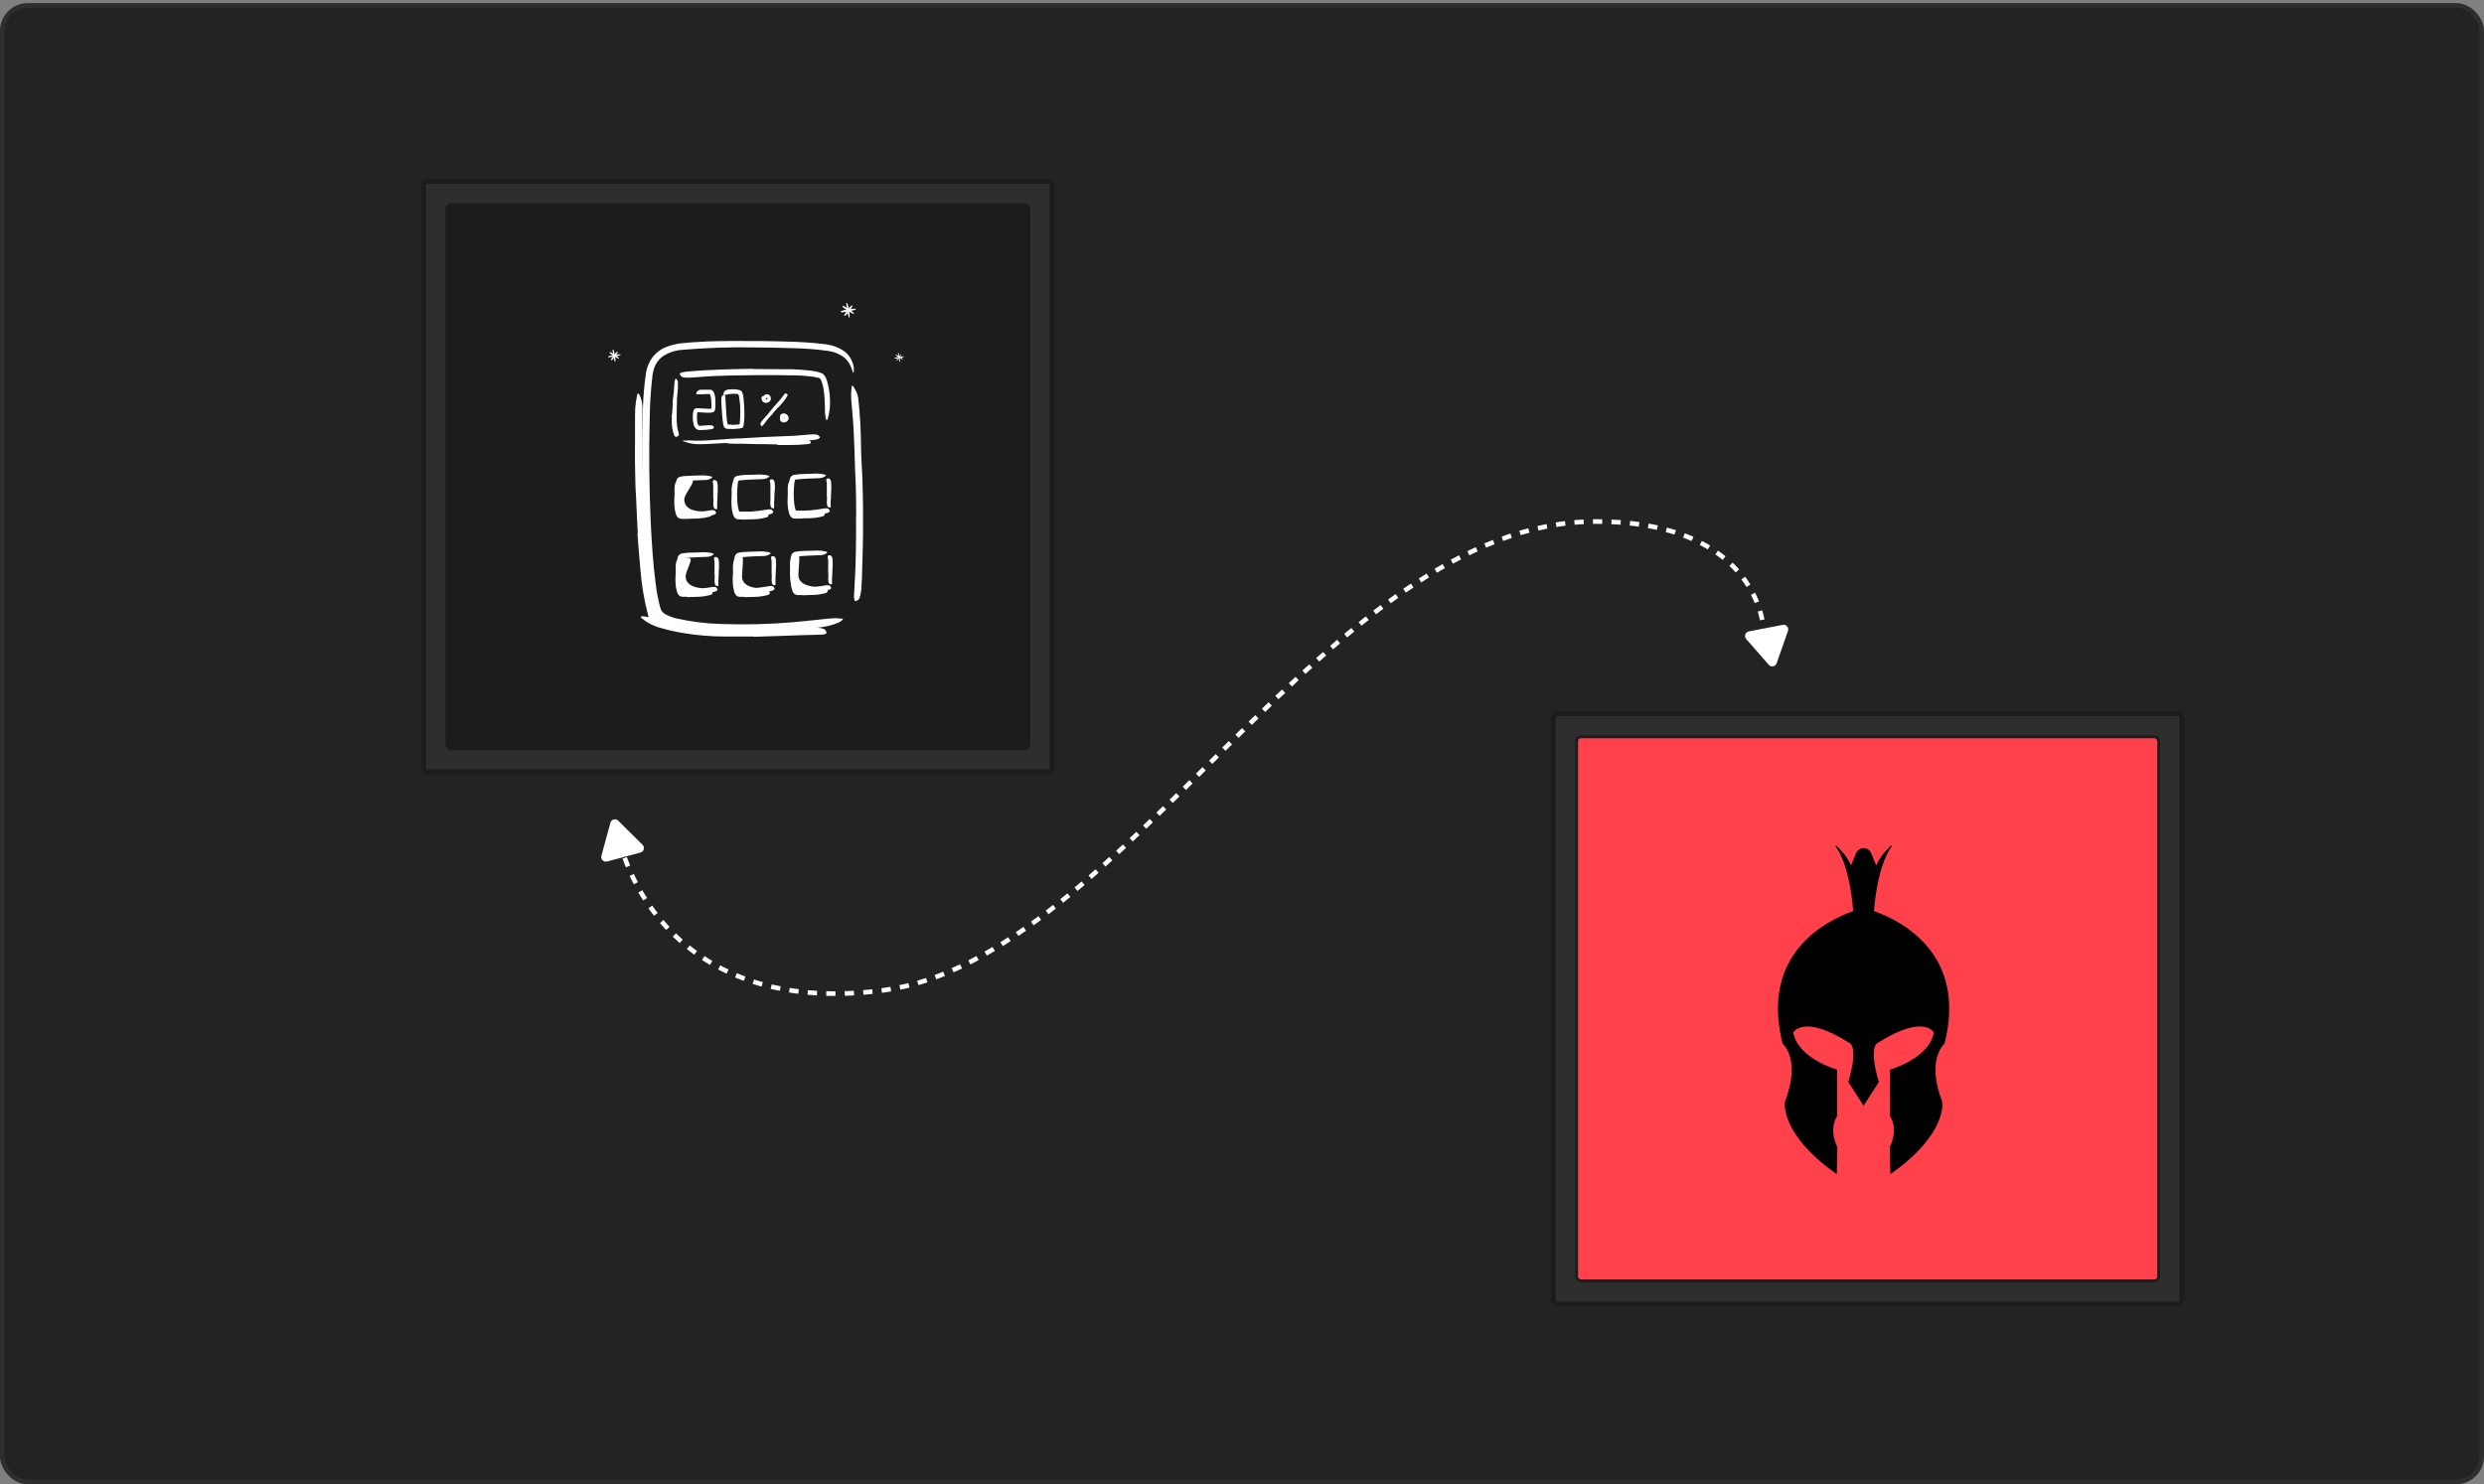 <svg width="440" height="263" viewBox="0 0 440 263" fill="none" xmlns="http://www.w3.org/2000/svg">
<rect x="0" y="0" width="440" height="263" fill="#808080" stroke="none"/>
<rect x="0.41" y="0.959" width="439.18" height="261.622" rx="4.511" fill="#232323"/>
<rect x="0.41" y="0.959" width="439.18" height="261.622" rx="4.511" stroke="#2E2E2E" stroke-width="0.82"/>
<rect x="75.062" y="32.145" width="111.299" height="104.594" rx="0.597" fill="#2E2E2E" stroke="#1C1C1C" stroke-width="0.859"/>
<rect x="79.155" y="36.237" width="103.111" height="96.406" rx="0.77" fill="#1C1C1C" stroke="#1C1C1C" stroke-width="0.514"/>
<path d="M137.735 78.742L135.395 78.701H134.541L131.51 78.621C131.065 78.621 130.615 78.621 130.176 78.621C129.598 78.638 129.02 78.591 128.453 78.479C128.276 78.439 128.332 78.338 128.493 78.252C128.593 78.204 128.698 78.169 128.807 78.146C128.95 78.108 129.098 78.09 129.246 78.095C130.383 78.095 131.535 78.095 132.697 78.141C133.394 78.176 134.122 78.141 134.829 78.141H137.184H138.629C139.361 78.141 140.094 78.141 140.822 78.105C141.387 78.105 141.938 78.029 142.499 77.994C142.62 77.994 142.747 77.994 142.873 77.994C143.333 77.994 143.504 78.055 143.58 78.257C143.58 78.302 143.621 78.348 143.631 78.393C143.631 78.55 143.464 78.656 143.126 78.686C142.102 78.795 141.073 78.849 140.044 78.848H137.735V78.742Z" fill="white"/>
<path d="M125.327 104.271C125.761 104.271 121.84 105.448 121.123 104.503C120.406 103.558 120.729 98.945 120.729 98.945C120.729 98.945 122.144 98.622 122.326 99.087C122.507 99.552 121.451 101.28 121.451 102.118C121.431 104.412 125.084 104.271 125.327 104.271Z" fill="white"/>
<path d="M135.305 104.272C135.745 104.272 131.824 105.449 131.101 104.504C130.379 103.559 130.707 98.946 130.707 98.946C130.707 98.946 131.359 98.229 131.541 98.699C131.723 99.168 131.435 101.28 131.435 102.139C131.435 104.413 135.083 104.272 135.305 104.272Z" fill="white"/>
<path d="M145.289 104.008C145.729 104.008 141.808 105.185 141.086 104.241C140.363 103.296 140.692 98.683 140.692 98.683C140.692 98.683 141.343 97.965 141.525 98.43C141.707 98.895 141.419 101.017 141.419 101.876C141.419 104.134 145.067 104.008 145.289 104.008Z" fill="white"/>
<path d="M124.56 90.61C124.994 90.61 121.073 91.787 120.356 90.842C119.638 89.897 120.305 85.067 120.305 85.067C120.305 85.067 122.534 84.729 122.721 85.198C122.907 85.668 121.205 87.634 121.205 88.488C121.215 90.746 124.317 90.61 124.56 90.61Z" fill="white"/>
<path d="M149.906 53.802C149.906 53.766 149.906 53.726 149.952 53.68C149.997 53.635 150.022 53.68 150.033 53.68L150.088 53.741C150.088 53.741 150.169 53.978 150.194 54.054C150.22 54.127 150.24 54.201 150.255 54.277C150.285 54.428 150.321 54.58 150.351 54.731C150.353 54.767 150.353 54.802 150.351 54.837C150.361 54.955 150.382 55.072 150.412 55.186C150.406 55.204 150.406 55.223 150.412 55.242C150.451 55.369 150.48 55.499 150.497 55.631C150.497 55.732 150.497 55.838 150.497 55.944C150.502 55.957 150.502 55.971 150.497 55.984C150.485 56.017 150.485 56.053 150.497 56.085V56.217C150.5 56.24 150.5 56.264 150.497 56.288C150.497 56.288 150.452 56.288 150.447 56.288C150.442 56.288 150.422 56.288 150.406 56.288C150.359 56.202 150.317 56.115 150.28 56.025C150.28 56.025 150.189 55.656 150.174 55.615C150.172 55.594 150.172 55.572 150.174 55.55C150.174 55.55 150.093 55.247 150.088 55.236C150.078 55.176 150.078 55.115 150.088 55.055C150.088 55.055 150.088 55.029 150.088 55.014C150.064 54.911 150.046 54.806 150.033 54.701L150.002 54.544C150 54.534 150 54.524 150.002 54.514V54.489C149.972 54.362 149.957 54.231 149.921 54.11C149.921 54.08 149.921 53.938 149.921 53.903C149.921 53.867 149.916 53.817 149.906 53.802Z" fill="white"/>
<path d="M149.045 55.314C149.01 55.339 148.965 55.314 148.924 55.263C148.884 55.213 148.924 55.193 148.924 55.182L148.975 55.127L149.298 55.021C149.374 54.995 149.452 54.975 149.531 54.96L150.005 54.859H150.112C150.234 54.85 150.356 54.829 150.475 54.798H150.536C150.666 54.759 150.8 54.73 150.935 54.712H151.258C151.266 54.709 151.275 54.707 151.284 54.707C151.292 54.707 151.301 54.709 151.309 54.712C151.342 54.723 151.377 54.723 151.41 54.712C151.456 54.71 151.501 54.71 151.546 54.712C151.57 54.71 151.594 54.71 151.617 54.712C151.617 54.712 151.617 54.753 151.617 54.758C151.617 54.763 151.617 54.788 151.617 54.803C151.617 54.803 151.365 54.925 151.339 54.93L150.915 55.041H150.844L150.521 55.127C150.458 55.143 150.394 55.152 150.329 55.152C150.323 55.15 150.317 55.148 150.311 55.148C150.305 55.148 150.299 55.15 150.293 55.152C150.187 55.152 150.076 55.193 149.965 55.208L149.803 55.243H149.733C149.601 55.273 149.47 55.288 149.339 55.324C149.339 55.324 149.162 55.324 149.126 55.349C149.091 55.374 149.076 55.304 149.045 55.314Z" fill="white"/>
<path d="M149.271 54.373C149.23 54.373 149.22 54.323 149.23 54.257C149.237 54.23 149.253 54.207 149.276 54.191C149.302 54.186 149.33 54.186 149.357 54.191L149.629 54.323C149.693 54.352 149.754 54.388 149.811 54.429L150.175 54.666C150.203 54.683 150.228 54.704 150.251 54.727C150.332 54.801 150.422 54.865 150.519 54.919L150.569 54.944C150.677 55.001 150.781 55.067 150.877 55.141L151.095 55.333C151.095 55.333 151.095 55.333 151.095 55.364C151.095 55.394 151.135 55.409 151.155 55.429L151.251 55.51C151.267 55.526 151.279 55.545 151.287 55.566C151.287 55.566 151.287 55.606 151.261 55.606C151.236 55.606 151.261 55.606 151.261 55.641C151.172 55.623 151.086 55.594 151.004 55.556L150.66 55.358C150.66 55.358 150.63 55.333 150.615 55.323C150.599 55.313 150.367 55.182 150.357 55.172C150.305 55.145 150.259 55.109 150.221 55.065C150.212 55.063 150.204 55.063 150.195 55.065C150.109 55.015 150.034 54.954 149.953 54.899L149.826 54.813C149.725 54.752 149.634 54.676 149.528 54.616C149.528 54.616 149.412 54.51 149.382 54.494C149.351 54.479 149.291 54.373 149.271 54.373Z" fill="white"/>
<path d="M149.71 55.929C149.71 55.969 149.66 55.975 149.594 55.959C149.528 55.944 149.528 55.924 149.533 55.909C149.531 55.884 149.531 55.858 149.533 55.833C149.574 55.747 149.62 55.662 149.67 55.581C149.702 55.522 149.739 55.466 149.781 55.414L150.023 55.085C150.041 55.061 150.061 55.039 150.084 55.02C150.159 54.949 150.225 54.869 150.281 54.782C150.281 54.782 150.281 54.752 150.281 54.737C150.339 54.638 150.407 54.545 150.483 54.459L150.68 54.267C150.68 54.267 150.68 54.267 150.71 54.267C150.738 54.257 150.762 54.237 150.776 54.211L150.887 54.115H150.948C150.948 54.115 150.988 54.115 150.983 54.115C150.978 54.115 150.983 54.115 151.019 54.145C150.998 54.23 150.967 54.311 150.928 54.388C150.928 54.388 150.741 54.666 150.726 54.696L150.685 54.737C150.685 54.737 150.539 54.964 150.529 54.974C150.518 54.984 150.473 55.065 150.422 55.095C150.422 55.095 150.306 55.242 150.246 55.313C150.185 55.383 150.19 55.389 150.16 55.429C150.094 55.52 150.018 55.601 149.958 55.697C149.958 55.697 149.852 55.803 149.836 55.828C149.821 55.853 149.715 55.914 149.71 55.929Z" fill="white"/>
<path d="M159.047 62.599C159.047 62.573 159.047 62.548 159.077 62.523C159.095 62.516 159.115 62.516 159.133 62.523L159.168 62.563C159.168 62.563 159.219 62.705 159.239 62.75C159.254 62.797 159.265 62.844 159.274 62.892C159.274 62.983 159.315 63.079 159.33 63.17C159.332 63.191 159.332 63.213 159.33 63.235C159.334 63.309 159.346 63.382 159.365 63.453C159.363 63.464 159.363 63.476 159.365 63.488C159.39 63.565 159.409 63.645 159.421 63.725C159.421 63.786 159.421 63.852 159.421 63.917C159.421 63.983 159.421 63.917 159.421 63.943C159.421 63.968 159.421 63.983 159.421 64.003C159.423 64.03 159.423 64.057 159.421 64.084C159.421 64.084 159.421 64.114 159.421 64.13C159.421 64.145 159.39 64.13 159.385 64.13C159.355 64.077 159.328 64.023 159.305 63.968C159.305 63.968 159.244 63.74 159.239 63.715C159.237 63.702 159.237 63.688 159.239 63.675C159.239 63.675 159.188 63.488 159.188 63.483C159.181 63.444 159.181 63.405 159.188 63.367C159.188 63.301 159.188 63.24 159.158 63.175C159.128 63.109 159.158 63.109 159.158 63.074C159.16 63.065 159.16 63.057 159.158 63.048C159.158 62.972 159.158 62.892 159.113 62.816C159.115 62.774 159.115 62.732 159.113 62.69C159.113 62.69 159.052 62.609 159.047 62.599Z" fill="white"/>
<path d="M158.526 63.528C158.526 63.528 158.476 63.528 158.451 63.498C158.444 63.48 158.444 63.46 158.451 63.442L158.491 63.407L158.688 63.336L158.83 63.301L159.123 63.24H159.188C159.265 63.236 159.341 63.224 159.416 63.205C159.416 63.205 159.416 63.205 159.451 63.205C159.532 63.182 159.615 63.165 159.699 63.154H159.896H159.926C159.946 63.159 159.967 63.159 159.987 63.154H160.072H160.118V63.185C160.118 63.185 160.118 63.185 160.118 63.215L159.946 63.296L159.688 63.367H159.643L159.446 63.417C159.407 63.422 159.368 63.422 159.33 63.417C159.263 63.434 159.196 63.446 159.128 63.452L159.027 63.478H158.986C158.905 63.478 158.824 63.503 158.744 63.528C158.7 63.526 158.656 63.526 158.612 63.528C158.612 63.528 158.536 63.523 158.526 63.528Z" fill="white"/>
<path d="M158.678 62.951C158.678 62.951 158.647 62.916 158.678 62.876C158.708 62.835 158.678 62.83 158.713 62.83H158.758L158.93 62.911C158.971 62.929 159.01 62.951 159.046 62.977L159.269 63.118L159.314 63.158C159.365 63.202 159.419 63.241 159.476 63.275H159.506C159.572 63.312 159.636 63.352 159.698 63.396L159.83 63.517C159.832 63.527 159.836 63.536 159.842 63.544C159.848 63.552 159.856 63.558 159.865 63.563C159.886 63.577 159.904 63.594 159.92 63.613C159.92 63.613 159.92 63.613 159.92 63.649C159.92 63.684 159.92 63.674 159.92 63.674C159.92 63.674 159.92 63.674 159.92 63.699C159.865 63.688 159.811 63.671 159.759 63.649L159.552 63.532C159.552 63.532 159.552 63.532 159.521 63.507L159.36 63.416C159.329 63.399 159.302 63.377 159.279 63.35C159.226 63.32 159.176 63.286 159.127 63.249L159.051 63.199C158.991 63.158 158.935 63.113 158.87 63.078C158.804 63.042 158.799 63.012 158.779 63.002C158.758 62.992 158.678 62.951 158.678 62.951Z" fill="white"/>
<path d="M158.938 63.907C158.938 63.932 158.903 63.932 158.863 63.907C158.846 63.9 158.832 63.887 158.822 63.872C158.82 63.855 158.82 63.838 158.822 63.821C158.822 63.821 158.883 63.705 158.903 63.665C158.924 63.629 158.947 63.595 158.974 63.564L159.12 63.361L159.161 63.321C159.205 63.276 159.246 63.227 159.282 63.175C159.282 63.175 159.282 63.175 159.282 63.144C159.318 63.083 159.36 63.025 159.408 62.972L159.53 62.856C159.546 62.85 159.56 62.84 159.57 62.826L159.621 62.775H159.656C159.643 62.826 159.625 62.875 159.6 62.922C159.6 62.922 159.489 63.094 159.479 63.114C159.481 63.122 159.481 63.131 159.479 63.139L159.383 63.286C159.367 63.314 159.344 63.338 159.317 63.356C159.282 63.407 159.242 63.447 159.206 63.493C159.187 63.514 159.17 63.538 159.156 63.564C159.115 63.624 159.065 63.675 159.029 63.73C158.994 63.786 158.964 63.796 158.954 63.811C158.943 63.826 158.938 63.897 158.938 63.907Z" fill="white"/>
<path d="M108.516 62.072C108.516 62.041 108.516 62.006 108.561 61.971C108.607 61.935 108.627 61.971 108.632 61.971C108.651 61.985 108.668 62.002 108.682 62.021C108.682 62.021 108.748 62.213 108.773 62.274C108.793 62.333 108.808 62.394 108.819 62.456C108.819 62.582 108.874 62.703 108.9 62.83C108.9 62.855 108.9 62.885 108.9 62.911C108.902 63.008 108.917 63.105 108.945 63.199C108.94 63.213 108.94 63.229 108.945 63.244C108.975 63.349 108.998 63.455 109.016 63.562C109.016 63.648 109.016 63.729 109.016 63.815C109.018 63.828 109.018 63.842 109.016 63.855C109.016 63.855 109.016 63.906 109.016 63.931C109.018 63.968 109.018 64.005 109.016 64.042C109.018 64.061 109.018 64.079 109.016 64.098C109.016 64.098 108.98 64.098 108.975 64.098C108.97 64.098 108.975 64.098 108.935 64.098C108.891 64.03 108.855 63.957 108.829 63.881C108.829 63.881 108.748 63.583 108.738 63.547C108.735 63.53 108.735 63.513 108.738 63.497C108.738 63.497 108.667 63.249 108.667 63.244C108.66 63.194 108.66 63.143 108.667 63.093C108.667 63.093 108.667 63.093 108.667 63.062C108.667 62.976 108.637 62.89 108.622 62.804C108.616 62.76 108.607 62.716 108.596 62.673C108.599 62.661 108.599 62.649 108.596 62.638C108.596 62.537 108.561 62.436 108.531 62.335C108.5 62.233 108.531 62.193 108.531 62.163C108.531 62.133 108.526 62.082 108.516 62.072Z" fill="white"/>
<path d="M107.828 63.311C107.797 63.311 107.762 63.311 107.727 63.266C107.691 63.22 107.727 63.2 107.727 63.195C107.741 63.176 107.758 63.159 107.777 63.144L108.04 63.053C108.102 63.031 108.167 63.014 108.232 63.003L108.616 62.922H108.707C108.808 62.915 108.908 62.898 109.005 62.871C109.02 62.876 109.036 62.876 109.05 62.871C109.158 62.84 109.268 62.816 109.379 62.801H109.642C109.642 62.801 109.667 62.801 109.682 62.801C109.708 62.811 109.737 62.811 109.763 62.801H109.879H109.935C109.935 62.801 109.935 62.836 109.935 62.841C109.935 62.846 109.935 62.867 109.935 62.877C109.864 62.92 109.789 62.957 109.712 62.988L109.364 63.079H109.308L109.045 63.149C108.993 63.157 108.941 63.157 108.889 63.149C108.889 63.149 108.889 63.149 108.858 63.149C108.77 63.171 108.681 63.188 108.591 63.2L108.454 63.225H108.399C108.293 63.251 108.186 63.261 108.08 63.291H107.909C107.909 63.291 107.843 63.301 107.828 63.311Z" fill="white"/>
<path d="M108.011 62.538C107.976 62.538 107.971 62.497 107.981 62.441C107.991 62.386 108.011 62.381 108.022 62.381H108.087L108.315 62.487L108.461 62.573L108.759 62.765L108.82 62.815C108.887 62.875 108.96 62.927 109.037 62.972C109.037 62.972 109.062 62.972 109.078 62.972C109.167 63.017 109.252 63.071 109.33 63.134C109.386 63.189 109.446 63.24 109.507 63.29C109.568 63.341 109.507 63.29 109.507 63.316C109.517 63.339 109.535 63.359 109.558 63.371C109.585 63.39 109.61 63.412 109.633 63.437C109.646 63.452 109.657 63.469 109.664 63.487C109.664 63.487 109.664 63.523 109.638 63.523C109.613 63.523 109.638 63.523 109.638 63.553C109.564 63.537 109.492 63.515 109.421 63.487C109.421 63.487 109.163 63.371 109.163 63.361C109.149 63.352 109.137 63.34 109.128 63.326L108.891 63.209C108.849 63.185 108.812 63.154 108.779 63.118C108.711 63.076 108.645 63.029 108.582 62.977L108.481 62.911C108.481 62.911 108.325 62.8 108.239 62.755C108.153 62.709 108.143 62.664 108.118 62.654C108.092 62.644 108.027 62.542 108.011 62.538Z" fill="white"/>
<path d="M108.378 63.811C108.378 63.841 108.338 63.846 108.282 63.811C108.259 63.803 108.239 63.787 108.227 63.765V63.715C108.227 63.715 108.312 63.558 108.338 63.508C108.362 63.459 108.393 63.413 108.429 63.371L108.626 63.103C108.64 63.083 108.657 63.064 108.676 63.048C108.737 62.988 108.791 62.922 108.838 62.851C108.842 62.839 108.842 62.827 108.838 62.816C108.886 62.734 108.941 62.658 109.005 62.588L109.166 62.431C109.175 62.429 109.183 62.429 109.192 62.431C109.222 62.431 109.232 62.406 109.247 62.391L109.313 62.32H109.363C109.363 62.32 109.399 62.32 109.399 62.346C109.399 62.371 109.399 62.346 109.424 62.371C109.404 62.44 109.378 62.508 109.348 62.573C109.348 62.573 109.202 62.795 109.187 62.826L109.151 62.856L109.03 63.053C109.004 63.089 108.973 63.121 108.939 63.149C108.895 63.21 108.848 63.269 108.797 63.326C108.772 63.351 108.752 63.386 108.727 63.417C108.676 63.492 108.611 63.558 108.565 63.639C108.52 63.72 108.474 63.725 108.464 63.745C108.454 63.765 108.383 63.796 108.378 63.811Z" fill="white"/>
<path d="M121.549 91.938H121.09H120.852H120.721C120.654 91.931 120.589 91.919 120.524 91.902C120.394 91.888 120.27 91.841 120.163 91.766C120.056 91.691 119.97 91.59 119.912 91.473C119.84 91.379 119.785 91.273 119.751 91.159C119.72 91.077 119.695 90.993 119.675 90.907C119.609 90.681 119.557 90.452 119.518 90.22C119.472 89.829 119.445 89.436 119.438 89.043C119.438 88.653 119.437 88.264 119.478 87.88C119.518 87.496 119.478 87.193 119.478 86.87C119.459 86.428 119.514 85.986 119.64 85.561C119.69 85.425 119.837 85.47 119.978 85.602C120.153 85.751 120.267 85.96 120.296 86.188C120.337 87.037 120.337 87.891 120.296 88.754C120.284 89.275 120.328 89.795 120.428 90.306C120.428 90.447 120.478 90.578 120.509 90.71C120.522 90.768 120.539 90.825 120.559 90.882C120.567 90.911 120.577 90.94 120.589 90.968C120.613 90.993 120.645 91.01 120.68 91.016C120.715 91.022 120.751 91.015 120.781 90.998C120.909 91.016 121.037 91.026 121.165 91.028C121.524 91.028 121.888 91.058 122.252 91.058C122.802 91.058 123.358 91.028 123.904 90.972C124.328 90.932 124.738 90.831 125.152 90.75L125.425 90.69C125.768 90.634 125.885 90.69 125.981 90.932C126.008 90.984 126.032 91.038 126.051 91.094C126.102 91.271 125.975 91.442 125.728 91.533C124.962 91.748 124.173 91.865 123.378 91.882C122.777 91.912 122.176 91.882 121.565 91.953L121.549 91.938Z" fill="white"/>
<path d="M131.68 92.035C131.498 92.035 131.316 92.035 131.124 92.035H130.81C130.654 92.009 130.5 91.97 130.351 91.918C130.273 91.852 130.199 91.781 130.128 91.706L129.957 91.444C129.917 91.368 129.885 91.288 129.861 91.206C129.836 91.14 129.816 91.072 129.8 91.004C129.736 90.78 129.685 90.552 129.648 90.322C129.6 89.931 129.571 89.538 129.562 89.145C129.562 88.751 129.563 88.367 129.603 87.978C129.643 87.588 129.603 87.295 129.603 86.967C129.581 86.525 129.636 86.082 129.765 85.658C129.81 85.527 129.957 85.567 130.103 85.704C130.276 85.855 130.389 86.063 130.421 86.29C130.462 87.139 130.462 87.988 130.421 88.857C130.408 89.377 130.45 89.897 130.548 90.408C130.572 90.578 130.608 90.747 130.654 90.913C130.684 90.994 130.689 91.039 130.704 91.065C130.717 91.1 130.738 91.131 130.765 91.156C130.815 91.176 130.868 91.187 130.922 91.186C131.023 91.186 131.134 91.186 131.245 91.186C131.599 91.186 131.962 91.216 132.326 91.186C132.877 91.186 133.433 91.186 133.978 91.105C134.403 91.059 134.817 90.963 135.231 90.878C135.322 90.878 135.408 90.832 135.504 90.822C135.843 90.766 135.959 90.822 136.06 91.065C136.085 91.115 136.107 91.168 136.126 91.221C136.181 91.403 136.055 91.575 135.802 91.666C135.037 91.879 134.247 91.994 133.453 92.009C132.852 92.04 132.25 92.009 131.644 92.085L131.68 92.035Z" fill="white"/>
<path d="M141.612 91.889H141.152H140.915H140.778C140.713 91.886 140.649 91.876 140.586 91.859C140.453 91.839 140.327 91.784 140.221 91.701C140.114 91.618 140.032 91.509 139.98 91.384C139.908 91.29 139.853 91.184 139.818 91.071C139.788 90.988 139.763 90.904 139.743 90.818C139.677 90.592 139.625 90.363 139.586 90.131C139.538 89.749 139.51 89.364 139.5 88.979C139.5 88.59 139.5 88.201 139.535 87.817C139.571 87.433 139.535 87.13 139.535 86.806C139.514 86.344 139.575 85.882 139.717 85.442C139.763 85.306 139.909 85.351 140.056 85.483C140.23 85.633 140.343 85.841 140.374 86.069C140.415 86.918 140.415 87.771 140.374 88.635C140.362 89.156 140.406 89.676 140.505 90.186C140.522 90.321 140.547 90.454 140.581 90.586C140.581 90.651 140.622 90.707 140.637 90.762C140.645 90.792 140.655 90.82 140.667 90.848C140.68 90.875 140.7 90.898 140.725 90.914C140.75 90.93 140.779 90.939 140.809 90.939C140.874 90.939 141.066 90.939 141.198 90.97C141.551 90.97 141.92 91 142.284 91C142.835 91 143.39 90.97 143.936 90.914C144.361 90.874 144.77 90.772 145.184 90.692C145.275 90.692 145.366 90.646 145.457 90.631C145.801 90.576 145.912 90.631 146.013 90.874C146.039 90.924 146.061 90.976 146.078 91.03C146.134 91.212 146.008 91.384 145.76 91.475C144.992 91.686 144.202 91.804 143.406 91.823C142.809 91.823 142.208 91.823 141.597 91.894L141.612 91.889Z" fill="white"/>
<path d="M142.151 105.439H141.691H141.459H141.322C141.256 105.436 141.19 105.426 141.125 105.409C140.996 105.392 140.874 105.344 140.767 105.269C140.661 105.194 140.574 105.095 140.514 104.979C140.442 104.884 140.387 104.776 140.352 104.661C140.321 104.579 140.295 104.494 140.277 104.408C140.211 104.184 140.159 103.956 140.12 103.726C140.073 103.335 140.046 102.942 140.039 102.549C140.039 102.155 140.039 101.771 140.079 101.382C140.12 100.993 140.079 100.7 140.079 100.371C140.056 99.929 140.11 99.486 140.241 99.063C140.287 98.931 140.433 98.972 140.58 99.108C140.753 99.258 140.864 99.467 140.893 99.694C140.933 100.543 140.933 101.392 140.893 102.261C140.881 102.781 140.925 103.301 141.024 103.812C141.024 103.954 141.075 104.08 141.105 104.211C141.118 104.27 141.134 104.327 141.156 104.383C141.163 104.414 141.174 104.444 141.186 104.474C141.2 104.501 141.221 104.524 141.247 104.54C141.272 104.556 141.302 104.564 141.333 104.565C141.398 104.565 141.585 104.59 141.717 104.595C142.075 104.595 142.439 104.625 142.803 104.595C143.354 104.595 143.909 104.595 144.455 104.514C144.879 104.469 145.289 104.373 145.703 104.287C145.799 104.287 145.885 104.241 145.976 104.231C146.319 104.176 146.436 104.231 146.537 104.474C146.562 104.525 146.583 104.577 146.602 104.631C146.653 104.812 146.532 104.984 146.279 105.075C145.513 105.288 144.724 105.403 143.93 105.419C143.328 105.449 142.727 105.419 142.121 105.495L142.151 105.439Z" fill="white"/>
<path d="M131.904 105.757H131.348H131.035C130.878 105.735 130.724 105.698 130.575 105.646C130.496 105.578 130.422 105.506 130.353 105.428L130.181 105.171C130.141 105.093 130.109 105.012 130.085 104.928C130.061 104.864 130.041 104.798 130.024 104.731C129.964 104.494 129.903 104.271 129.868 104.044C129.817 103.645 129.802 103.256 129.787 102.867C129.772 102.478 129.787 102.089 129.827 101.705C129.868 101.321 129.827 101.017 129.827 100.694C129.806 100.252 129.861 99.809 129.989 99.385C130.035 99.249 130.181 99.294 130.328 99.426C130.5 99.578 130.612 99.785 130.646 100.012C130.686 100.861 130.686 101.715 130.646 102.579C130.636 103.099 130.68 103.619 130.777 104.13C130.803 104.3 130.838 104.469 130.883 104.635C130.896 104.687 130.913 104.738 130.934 104.787C130.945 104.821 130.966 104.851 130.995 104.873C131.045 104.893 131.097 104.905 131.151 104.908H131.47C131.828 104.908 132.192 104.938 132.556 104.938C133.107 104.938 133.662 104.908 134.208 104.852C134.632 104.812 135.047 104.711 135.461 104.63C135.552 104.63 135.638 104.585 135.734 104.569C136.072 104.514 136.189 104.569 136.29 104.812C136.29 104.867 136.34 104.918 136.355 104.974C136.411 105.15 136.285 105.322 136.032 105.413C135.267 105.628 134.477 105.745 133.683 105.762C133.081 105.792 132.48 105.762 131.874 105.833L131.904 105.757Z" fill="white"/>
<path d="M121.758 105.746H121.299H121.066H120.93C120.863 105.743 120.797 105.733 120.733 105.716C120.604 105.699 120.481 105.651 120.374 105.576C120.268 105.501 120.181 105.402 120.121 105.286C120.049 105.191 119.994 105.083 119.96 104.968C119.928 104.886 119.903 104.801 119.884 104.715C119.818 104.491 119.766 104.263 119.727 104.033C119.677 103.634 119.662 103.245 119.646 102.851C119.631 102.457 119.646 102.073 119.687 101.689C119.727 101.305 119.687 101.002 119.687 100.678C119.663 100.236 119.718 99.793 119.848 99.37C119.894 99.238 120.04 99.279 120.187 99.41C120.359 99.563 120.471 99.773 120.5 100.001C120.546 100.845 120.541 101.699 120.5 102.563C120.488 103.085 120.532 103.607 120.632 104.119C120.632 104.261 120.682 104.387 120.712 104.518C120.725 104.577 120.742 104.634 120.763 104.69C120.771 104.722 120.783 104.752 120.798 104.781C120.811 104.808 120.831 104.831 120.856 104.847C120.881 104.863 120.91 104.872 120.94 104.872C121.006 104.872 121.198 104.872 121.324 104.897C121.683 104.897 122.046 104.927 122.41 104.927C122.961 104.927 123.517 104.927 124.062 104.847C124.487 104.801 124.896 104.705 125.315 104.619C125.406 104.619 125.492 104.574 125.583 104.564C125.927 104.508 126.043 104.564 126.144 104.801C126.144 104.857 126.194 104.907 126.21 104.963C126.26 105.145 126.139 105.317 125.886 105.407C125.12 105.617 124.331 105.733 123.537 105.751C122.936 105.781 122.334 105.751 121.728 105.827L121.758 105.746Z" fill="white"/>
<path d="M151.654 91.681C151.654 89.74 151.654 87.795 151.578 85.85C151.578 85.143 151.502 84.435 151.482 83.723C151.414 81.224 151.324 78.723 151.209 76.22C151.153 75.108 151.057 73.997 150.961 72.9L150.78 70.788C150.736 70.072 150.758 69.353 150.845 68.641C150.886 68.186 151.032 68.252 151.254 68.641C151.361 68.823 151.507 69.076 151.669 69.384C151.83 69.728 151.946 70.091 152.012 70.465C152.336 73.353 152.504 76.255 152.518 79.16C152.518 80.914 152.684 82.728 152.75 84.511C152.816 86.477 152.856 88.447 152.876 90.412V94.045C152.876 94.965 152.846 95.884 152.836 96.804L152.76 99.547C152.694 100.967 152.72 102.362 152.598 103.771C152.598 104.08 152.598 104.388 152.538 104.701C152.356 105.863 152.214 106.217 151.846 106.394C151.771 106.441 151.692 106.48 151.608 106.51C151.356 106.565 151.214 106.055 151.285 105.242C151.446 102.801 151.568 100.189 151.603 97.582C151.638 95.637 151.659 93.676 151.628 91.721L151.654 91.681Z" fill="white"/>
<path d="M114.132 96.413C113.788 90.456 113.682 84.499 113.743 78.543C113.768 76.37 113.783 74.197 113.894 72.025C113.964 70.092 114.132 68.165 114.4 66.25C114.44 66.007 114.501 65.745 114.546 65.512C114.608 65.253 114.687 64.998 114.784 64.749C114.975 64.258 115.228 63.793 115.536 63.365C116.175 62.515 117.037 61.861 118.027 61.475C118.963 61.115 119.944 60.886 120.943 60.793C121.918 60.682 122.878 60.641 123.823 60.581C125.742 60.449 127.662 60.434 129.572 60.414C132.968 60.414 136.378 60.414 139.748 60.535C141.927 60.578 144.103 60.733 146.266 61C147.403 61.136 148.494 61.535 149.449 62.167C149.931 62.504 150.337 62.938 150.641 63.441C150.941 63.939 151.141 64.492 151.227 65.067C151.256 65.323 151.256 65.58 151.227 65.835C151.227 65.997 151.182 66.063 151.142 66.058C151.101 66.053 150.985 65.699 150.793 65.168C150.549 64.474 150.129 63.854 149.575 63.37C148.778 62.757 147.84 62.353 146.847 62.198C144.704 61.894 142.544 61.725 140.38 61.692C138.187 61.611 135.989 61.576 133.786 61.561C129.392 61.473 124.997 61.622 120.619 62.006C119.384 62.117 118.202 62.56 117.199 63.289C116.748 63.681 116.375 64.154 116.097 64.683C115.97 64.96 115.862 65.246 115.774 65.537C115.729 65.687 115.694 65.838 115.668 65.992C115.642 66.154 115.602 66.305 115.582 66.472C115.268 69.156 115.1 71.854 115.077 74.556C114.925 80.513 115.001 86.495 115.264 92.457C115.44 96.13 115.668 99.804 116.143 103.426C116.309 104.788 116.562 106.139 116.901 107.468C116.975 107.758 117.084 108.038 117.224 108.302C117.403 108.527 117.627 108.712 117.881 108.848C118.465 109.157 119.084 109.394 119.725 109.555C122.407 110.166 125.144 110.504 127.895 110.566C132.133 110.712 136.377 110.602 140.602 110.237C141.532 110.161 142.436 110.06 143.366 109.964C146.822 109.595 147.852 109.459 148.651 109.585C148.833 109.616 149.07 109.585 149.201 109.621C149.333 109.656 149.333 109.702 149.232 109.833C149.059 110.022 148.849 110.173 148.615 110.278C147.691 110.677 146.717 110.951 145.72 111.091C141.839 111.69 137.92 112.009 133.993 112.046C131.972 112.081 129.987 112.046 127.961 111.97C125.919 111.889 123.883 111.699 121.862 111.399C121.092 111.281 120.328 111.124 119.573 110.929C118.764 110.745 117.982 110.46 117.244 110.08C116.783 109.835 116.382 109.49 116.072 109.07C115.979 108.935 115.902 108.792 115.839 108.641C115.789 108.514 115.769 108.433 115.733 108.332C115.668 108.135 115.592 107.933 115.546 107.741C115.339 106.987 115.17 106.223 115.041 105.452C114.536 102.421 114.309 99.42 114.101 96.413H114.132Z" fill="white"/>
<path d="M133.492 112.775C131.785 112.775 130.077 112.8 128.364 112.775C127.743 112.775 127.116 112.775 126.49 112.74C124.285 112.64 122.09 112.383 119.921 111.972C118.953 111.788 117.995 111.553 117.052 111.269C115.811 110.952 114.657 110.363 113.671 109.547C113.373 109.274 113.53 109.178 113.914 109.198C114.153 109.211 114.39 109.248 114.621 109.309C114.925 109.379 115.221 109.479 115.505 109.607C117.785 110.524 120.178 111.128 122.619 111.401C124.15 111.58 125.691 111.663 127.232 111.648C128.93 111.679 130.638 111.648 132.346 111.648C133.396 111.628 134.449 111.6 135.503 111.562L140.288 111.386C141.526 111.335 142.734 111.224 143.982 111.219C144.254 111.204 144.527 111.204 144.8 111.219C145.17 111.235 145.536 111.305 145.886 111.426C146.076 111.507 146.228 111.657 146.311 111.845C146.349 111.921 146.379 112.001 146.402 112.083C146.437 112.33 146.013 112.442 145.31 112.457C143.214 112.492 140.94 112.583 138.651 112.664L133.508 112.826L133.492 112.775Z" fill="white"/>
<path d="M118.291 110.982L117.361 110.673C117.25 110.638 117.134 110.633 117.018 110.593C116.624 110.451 116.23 110.305 115.841 110.128C115.669 110.057 115.492 110.001 115.335 109.946C115.091 109.899 114.863 109.789 114.673 109.628C114.618 109.572 114.704 109.43 114.835 109.299C114.966 109.168 115.123 109.046 115.239 109.067C115.683 109.131 116.116 109.253 116.528 109.43C116.794 109.533 117.073 109.601 117.356 109.633L118.281 109.855C118.473 109.9 118.66 109.946 118.852 109.981C119.14 110.051 119.432 110.107 119.726 110.148C119.961 110.151 120.195 110.139 120.428 110.113C120.48 110.11 120.533 110.11 120.585 110.113C120.777 110.113 120.822 110.214 120.807 110.522C120.812 110.591 120.812 110.66 120.807 110.729C120.809 110.823 120.785 110.917 120.737 110.998C120.688 111.079 120.618 111.145 120.534 111.189C120.12 111.304 119.684 111.321 119.261 111.239C118.942 111.184 118.627 111.112 118.316 111.022L118.291 110.982Z" fill="white"/>
<path d="M133.302 65.382C135.007 65.382 136.711 65.396 138.416 65.423C139.042 65.423 139.664 65.423 140.285 65.423C141.386 65.473 142.488 65.539 143.599 65.67C144.172 65.731 144.737 65.848 145.287 66.019L145.514 66.115C145.604 66.149 145.687 66.197 145.762 66.256C145.91 66.366 146.034 66.505 146.126 66.666C146.212 66.802 146.267 66.938 146.343 67.075L146.495 67.494C146.78 68.456 146.95 69.448 147 70.45C147.105 71.718 146.974 72.994 146.616 74.214C146.444 74.583 146.363 74.487 146.277 74.133C146.161 73.599 146.107 73.053 146.116 72.506C146.116 71.895 146.116 71.284 146.06 70.677C146.035 70.074 145.971 69.473 145.868 68.879C145.787 68.323 145.627 67.782 145.393 67.272C145.368 67.223 145.338 67.177 145.302 67.135L145.257 67.07L145.408 66.928L145.363 66.959C145.317 66.999 145.242 67.08 145.257 67.06C145.272 67.039 145.125 66.999 145.039 66.964C144.762 66.885 144.48 66.823 144.196 66.777C142.677 66.568 141.145 66.475 139.613 66.499C137.91 66.463 136.203 66.458 134.49 66.469L131.332 66.504C129.735 66.534 128.134 66.554 126.552 66.625C125.319 66.676 124.117 66.797 122.894 66.868C122.626 66.868 122.389 66.913 122.091 66.918C121.08 66.954 120.742 66.817 120.54 66.529C120.49 66.467 120.447 66.399 120.413 66.327C120.348 66.105 120.737 65.958 121.459 65.867C123.602 65.66 125.9 65.534 128.199 65.458C129.912 65.402 131.63 65.372 133.348 65.342L133.302 65.382Z" fill="white"/>
<path d="M119.044 73.415L119.15 71.823C119.15 71.631 119.15 71.434 119.15 71.242C119.226 70.57 119.296 69.893 119.372 69.221C119.403 68.923 119.418 68.625 119.433 68.322C119.433 67.928 119.494 67.535 119.615 67.16C119.686 66.993 119.766 67.109 119.862 67.216C119.991 67.355 120.071 67.532 120.09 67.721C120.11 68.496 120.068 69.272 119.963 70.04C119.898 70.51 119.923 70.995 119.903 71.475L119.862 73.051C119.862 73.374 119.862 73.698 119.862 74.016C119.862 74.522 119.862 74.996 119.938 75.481C119.99 75.85 120.067 76.215 120.171 76.573C120.171 76.654 120.221 76.729 120.236 76.81C120.292 77.108 120.236 77.215 120.019 77.316C119.97 77.343 119.92 77.367 119.867 77.386C119.696 77.447 119.524 77.351 119.423 77.129C119.165 76.457 119.024 75.746 119.003 75.027C118.978 74.486 119.003 73.945 119.003 73.41L119.044 73.415Z" fill="white"/>
<path d="M135.798 78.368L132.069 78.433C131.614 78.433 131.164 78.474 130.705 78.469C129.128 78.423 127.552 78.56 125.94 78.641C125.228 78.676 124.51 78.711 123.798 78.706C122.872 78.719 121.953 78.547 121.095 78.201C120.832 78.095 120.888 78.06 121.135 78.044C121.261 78.044 121.433 78.044 121.64 78.044C121.874 78.026 122.109 78.026 122.343 78.044C122.786 78.077 123.232 78.088 123.677 78.075C124.126 78.075 124.576 78.075 125.026 78.044L127.779 77.868L129.482 77.746C129.77 77.746 130.058 77.711 130.351 77.701L131.2 77.676L134.929 77.458L137.248 77.357C138.41 77.307 139.582 77.276 140.739 77.211C141.638 77.16 142.517 77.049 143.412 76.993C143.604 76.993 143.801 76.953 143.998 76.953C144.736 76.953 144.973 77.074 145.125 77.312C145.161 77.36 145.195 77.411 145.226 77.463C145.291 77.605 144.988 77.817 144.463 77.908C142.833 78.112 141.194 78.226 139.552 78.252L135.803 78.368H135.798Z" fill="white"/>
<path d="M119.773 90.346C119.605 89.394 119.537 88.427 119.571 87.461C119.571 87.112 119.571 86.763 119.601 86.415C119.632 86.066 119.672 85.799 119.733 85.485L119.788 85.243C119.818 85.123 119.859 85.006 119.91 84.894C119.969 84.79 120.049 84.698 120.146 84.627C120.243 84.556 120.353 84.505 120.471 84.48C120.79 84.4 121.117 84.353 121.446 84.338C121.749 84.338 122.052 84.303 122.355 84.293L123.957 84.247C124.651 84.194 125.349 84.255 126.023 84.429C126.281 84.54 126.139 84.652 125.947 84.763C125.683 84.929 125.38 85.026 125.068 85.046C123.745 85.101 122.355 85.132 121.072 85.263C120.981 85.263 120.89 85.293 120.804 85.308C120.773 85.312 120.742 85.321 120.713 85.334C120.657 85.379 120.668 85.404 120.612 85.637C120.55 86.039 120.51 86.443 120.491 86.849C120.431 87.755 120.449 88.665 120.546 89.568C120.579 89.836 120.627 90.103 120.688 90.366C120.774 90.634 120.799 90.785 120.966 90.796C121.051 90.801 121.138 90.801 121.223 90.796H122.198C122.628 90.796 123.062 90.796 123.487 90.74C124.154 90.689 124.806 90.578 125.457 90.482C125.599 90.482 125.74 90.432 125.887 90.416C126.422 90.346 126.599 90.416 126.741 90.629C126.774 90.679 126.804 90.732 126.832 90.785C126.907 90.967 126.7 91.149 126.326 91.25C125.11 91.497 123.874 91.631 122.633 91.649C122.158 91.649 121.693 91.649 121.193 91.649H120.996L120.663 91.589C120.557 91.561 120.458 91.513 120.372 91.447C120.285 91.381 120.212 91.299 120.157 91.205C120.056 91.059 119.976 90.899 119.92 90.73C119.873 90.603 119.834 90.473 119.804 90.341L119.773 90.346Z" fill="white"/>
<path d="M127.135 87.066C127.135 87.324 127.094 87.571 127.089 87.854C127.089 87.95 127.089 88.041 127.089 88.137C127.089 88.476 127.054 88.824 127.034 89.148C127.021 89.299 127.021 89.451 127.034 89.602C127.064 89.801 127.052 90.005 126.998 90.199C126.998 90.264 126.852 90.239 126.731 90.199C126.609 90.158 126.468 90.067 126.448 89.961C126.35 89.585 126.326 89.194 126.377 88.809C126.391 88.566 126.379 88.322 126.341 88.082C126.341 87.819 126.341 87.576 126.341 87.283C126.341 87.117 126.341 86.955 126.341 86.778C126.341 86.53 126.341 86.273 126.341 86.03C126.341 85.788 126.276 85.641 126.256 85.434C126.248 85.387 126.248 85.339 126.256 85.293C126.257 85.256 126.267 85.221 126.284 85.189C126.302 85.156 126.326 85.129 126.356 85.108C126.386 85.087 126.42 85.073 126.456 85.067C126.492 85.062 126.529 85.064 126.564 85.075H126.685C126.802 85.113 126.903 85.187 126.973 85.287C127.056 85.427 127.101 85.585 127.104 85.747C127.125 85.915 127.135 86.084 127.135 86.252C127.135 86.515 127.135 86.758 127.135 87.036V87.066Z" fill="white"/>
<path d="M129.884 90.195C129.713 89.243 129.645 88.276 129.682 87.31C129.682 86.961 129.682 86.612 129.712 86.264C129.712 86.041 129.757 85.814 129.798 85.587C129.798 85.476 129.838 85.359 129.864 85.243L129.909 85.056C129.934 84.97 129.96 84.885 129.99 84.799C130.057 84.664 130.156 84.547 130.279 84.459C130.401 84.371 130.543 84.314 130.692 84.293C130.894 84.249 131.098 84.219 131.303 84.202C131.698 84.162 132.082 84.147 132.466 84.137L134.062 84.091C134.758 84.037 135.458 84.099 136.134 84.273C136.391 84.384 136.245 84.496 136.058 84.607C135.793 84.773 135.491 84.87 135.179 84.89C133.855 84.945 132.466 84.97 131.182 85.107C130.879 85.168 130.823 85.137 130.783 85.228L130.758 85.309C130.758 85.37 130.758 85.425 130.722 85.491C130.687 85.556 130.682 85.749 130.667 85.88C130.637 86.148 130.616 86.421 130.601 86.693C130.539 87.599 130.557 88.509 130.657 89.412C130.685 89.656 130.727 89.899 130.783 90.139C130.811 90.26 130.848 90.378 130.894 90.493C130.915 90.559 130.958 90.616 131.015 90.654C131.041 90.657 131.066 90.657 131.091 90.654C131.177 90.66 131.263 90.66 131.349 90.654H132.314C132.743 90.654 133.173 90.654 133.602 90.594C134.269 90.548 134.916 90.437 135.568 90.341L135.997 90.27C136.538 90.205 136.71 90.27 136.851 90.488C136.888 90.537 136.92 90.59 136.947 90.644C137.018 90.826 136.816 91.008 136.442 91.109C135.226 91.355 133.989 91.488 132.748 91.508C132.44 91.508 132.132 91.508 131.814 91.508H131.309H131.182C131.127 91.514 131.071 91.514 131.015 91.508C130.868 91.489 130.723 91.457 130.581 91.412C130.452 91.333 130.34 91.228 130.253 91.104C130.202 91.044 130.159 90.978 130.126 90.907C130.097 90.859 130.074 90.808 130.055 90.756C129.985 90.575 129.927 90.389 129.884 90.2V90.195Z" fill="white"/>
<path d="M137.226 86.916C137.226 87.174 137.185 87.421 137.175 87.699C137.175 87.795 137.175 87.891 137.175 87.987C137.175 88.326 137.135 88.674 137.12 88.998C137.109 89.149 137.109 89.301 137.12 89.452C137.152 89.651 137.142 89.854 137.089 90.049C137.089 90.114 136.943 90.089 136.816 90.049C136.69 90.008 136.559 89.917 136.539 89.811C136.441 89.435 136.417 89.044 136.468 88.659C136.488 88.419 136.488 88.177 136.468 87.937C136.468 87.669 136.468 87.401 136.468 87.138C136.468 86.972 136.468 86.805 136.468 86.633C136.468 86.386 136.468 86.128 136.468 85.885C136.468 85.643 136.402 85.496 136.377 85.289C136.374 85.242 136.374 85.195 136.377 85.148C136.378 85.111 136.388 85.074 136.406 85.042C136.423 85.009 136.448 84.981 136.479 84.96C136.509 84.939 136.544 84.925 136.581 84.92C136.618 84.915 136.655 84.919 136.69 84.93H136.811C136.925 84.968 137.024 85.041 137.094 85.138C137.175 85.28 137.222 85.439 137.231 85.602C137.231 85.769 137.231 85.936 137.261 86.108C137.261 86.365 137.261 86.613 137.261 86.886L137.226 86.916Z" fill="white"/>
<path d="M139.895 90.044C139.726 89.092 139.66 88.125 139.698 87.159C139.698 86.81 139.698 86.462 139.698 86.113C139.698 85.891 139.749 85.663 139.784 85.436C139.784 85.325 139.824 85.208 139.85 85.092L139.895 84.91C139.926 84.819 139.946 84.734 139.976 84.648C140.044 84.512 140.144 84.395 140.267 84.307C140.39 84.219 140.533 84.163 140.683 84.142C140.883 84.098 141.086 84.068 141.29 84.051C141.684 84.011 142.068 83.996 142.452 83.986L144.079 83.925C144.773 83.871 145.471 83.933 146.145 84.107C146.408 84.218 146.261 84.329 146.074 84.441C145.808 84.606 145.504 84.704 145.19 84.723C143.867 84.779 142.482 84.809 141.194 84.941C140.891 85.001 140.835 84.971 140.795 85.062C140.754 85.153 140.795 85.092 140.795 85.143C140.795 85.193 140.795 85.264 140.754 85.325C140.714 85.385 140.714 85.582 140.699 85.714C140.668 85.981 140.653 86.254 140.633 86.527C140.576 87.433 140.594 88.343 140.688 89.245C140.722 89.514 140.769 89.78 140.83 90.044C140.916 90.311 140.946 90.463 141.113 90.473C141.199 90.479 141.285 90.479 141.371 90.473H142.331C142.765 90.473 143.195 90.448 143.624 90.418C144.286 90.367 144.938 90.256 145.589 90.16L146.019 90.089C146.554 90.023 146.731 90.089 146.873 90.306C146.903 90.362 146.944 90.413 146.969 90.463C147.04 90.645 146.832 90.827 146.438 90.928C145.222 91.175 143.986 91.309 142.745 91.327C142.27 91.327 141.805 91.327 141.305 91.327H141.108L140.774 91.266C140.562 91.21 140.381 91.072 140.269 90.882C140.168 90.736 140.088 90.576 140.032 90.407C139.986 90.271 139.946 90.145 139.915 90.019L139.895 90.044Z" fill="white"/>
<path d="M147.245 86.764C147.245 87.022 147.21 87.269 147.2 87.552C147.2 87.648 147.2 87.739 147.2 87.835C147.2 88.174 147.159 88.522 147.139 88.846C147.129 88.997 147.129 89.149 147.139 89.3C147.172 89.499 147.16 89.703 147.104 89.897C147.104 89.962 146.962 89.937 146.836 89.897C146.709 89.856 146.578 89.765 146.553 89.659C146.457 89.283 146.435 88.892 146.487 88.507C146.5 88.266 146.489 88.024 146.457 87.785C146.457 87.522 146.457 87.279 146.457 86.986C146.457 86.82 146.457 86.653 146.457 86.481C146.457 86.234 146.457 85.976 146.457 85.733C146.457 85.491 146.396 85.344 146.371 85.137C146.366 85.09 146.366 85.043 146.371 84.996C146.372 84.959 146.382 84.924 146.4 84.892C146.417 84.86 146.442 84.832 146.471 84.811C146.501 84.79 146.535 84.776 146.571 84.77C146.607 84.765 146.644 84.767 146.679 84.778H146.8C146.916 84.814 147.017 84.887 147.088 84.986C147.169 85.128 147.216 85.287 147.225 85.45C147.225 85.617 147.225 85.784 147.25 85.956C147.25 86.218 147.25 86.461 147.25 86.739L147.245 86.764Z" fill="white"/>
<path d="M120.016 103.963C119.847 103.009 119.779 102.041 119.813 101.073C119.813 100.729 119.813 100.381 119.844 100.032C119.844 99.81 119.894 99.582 119.93 99.355C119.93 99.244 119.97 99.128 119.995 99.011L120.041 98.825C120.066 98.739 120.091 98.653 120.122 98.567C120.19 98.433 120.29 98.317 120.412 98.23C120.534 98.142 120.675 98.084 120.824 98.062C121.026 98.022 121.23 97.993 121.435 97.976C121.829 97.935 122.213 97.92 122.597 97.91L124.199 97.865C124.893 97.811 125.591 97.872 126.266 98.046C126.523 98.158 126.382 98.269 126.19 98.38C125.925 98.546 125.623 98.643 125.311 98.663C123.987 98.718 122.597 98.744 121.314 98.88C121.011 98.941 120.955 98.91 120.915 99.001C120.874 99.092 120.915 99.001 120.915 99.077C120.915 99.153 120.885 99.198 120.874 99.264C120.864 99.33 120.834 99.522 120.819 99.653C120.789 99.921 120.768 100.194 120.753 100.462C120.693 101.369 120.712 102.28 120.809 103.185C120.839 103.432 120.885 103.69 120.935 103.912C120.959 104.023 120.993 104.131 121.036 104.236C121.055 104.302 121.096 104.359 121.152 104.397C121.178 104.4 121.203 104.4 121.228 104.397C121.263 104.397 121.385 104.397 121.486 104.397H122.451C122.88 104.397 123.315 104.397 123.739 104.337C124.406 104.291 125.058 104.18 125.71 104.084L126.139 104.013C126.675 103.943 126.852 104.013 126.993 104.231C127.026 104.281 127.056 104.334 127.084 104.387C127.16 104.564 126.953 104.751 126.579 104.852C125.362 105.097 124.126 105.231 122.885 105.251C122.572 105.251 122.264 105.251 121.946 105.251H121.466H121.339C121.284 105.257 121.228 105.257 121.173 105.251C121.027 105.23 120.884 105.198 120.743 105.155C120.612 105.076 120.499 104.971 120.41 104.847C120.361 104.786 120.318 104.72 120.283 104.65C120.248 104.584 120.233 104.544 120.213 104.499C120.138 104.324 120.079 104.143 120.036 103.958L120.016 103.963Z" fill="white"/>
<path d="M127.351 100.685C127.351 100.942 127.311 101.19 127.306 101.468C127.306 101.564 127.306 101.66 127.306 101.756C127.306 102.094 127.27 102.443 127.25 102.766C127.238 102.918 127.238 103.07 127.25 103.221C127.281 103.42 127.269 103.623 127.215 103.817C127.215 103.883 127.068 103.858 126.947 103.817C126.826 103.777 126.684 103.686 126.664 103.58C126.567 103.204 126.543 102.813 126.593 102.428C126.608 102.187 126.599 101.945 126.568 101.705V100.407C126.568 100.159 126.568 99.902 126.568 99.659C126.568 99.416 126.502 99.27 126.482 99.063C126.475 99.016 126.475 98.968 126.482 98.921C126.483 98.885 126.492 98.848 126.509 98.816C126.526 98.783 126.551 98.755 126.581 98.734C126.611 98.713 126.646 98.699 126.682 98.694C126.718 98.689 126.756 98.692 126.79 98.704H126.912C127.026 98.74 127.126 98.813 127.195 98.911C127.28 99.052 127.327 99.212 127.331 99.376C127.351 99.544 127.361 99.713 127.361 99.881C127.361 100.139 127.361 100.387 127.361 100.659L127.351 100.685Z" fill="white"/>
<path d="M130.118 103.811C129.947 102.858 129.879 101.889 129.916 100.921C129.916 100.578 129.916 100.229 129.946 99.88C129.946 99.658 129.992 99.431 130.032 99.203C130.032 99.092 130.073 98.976 130.098 98.86L130.143 98.673L130.219 98.415C130.29 98.282 130.39 98.167 130.513 98.079C130.636 97.991 130.777 97.933 130.926 97.91C131.139 97.865 131.336 97.844 131.538 97.819C131.932 97.784 132.316 97.769 132.7 97.758L134.297 97.708C134.993 97.658 135.692 97.721 136.368 97.895C136.626 98.001 136.479 98.117 136.292 98.228C136.027 98.394 135.725 98.492 135.413 98.511C134.089 98.567 132.7 98.592 131.417 98.728C131.113 98.789 131.058 98.728 131.017 98.85C131.016 98.875 131.016 98.9 131.017 98.926C131.017 98.986 130.992 99.047 130.982 99.112C130.972 99.178 130.942 99.37 130.926 99.501C130.896 99.769 130.876 100.042 130.861 100.31C130.798 101.218 130.817 102.129 130.916 103.033C130.945 103.278 130.987 103.521 131.043 103.761C131.067 103.871 131.099 103.979 131.139 104.084C131.158 104.15 131.201 104.206 131.26 104.241C131.285 104.245 131.311 104.245 131.336 104.241C131.422 104.245 131.508 104.245 131.593 104.241H131.912H132.558C132.988 104.241 133.417 104.216 133.847 104.18C134.514 104.135 135.161 104.024 135.812 103.928L136.242 103.857C136.782 103.786 136.954 103.857 137.096 104.074C137.133 104.123 137.165 104.175 137.192 104.231C137.262 104.408 137.06 104.589 136.686 104.69C135.471 104.94 134.234 105.075 132.993 105.095C132.685 105.095 132.377 105.095 132.058 105.095H131.553L131.396 105.145C131.341 105.151 131.285 105.151 131.23 105.145C131.083 105.123 130.938 105.091 130.795 105.049C130.666 104.97 130.554 104.865 130.467 104.741C130.417 104.68 130.375 104.614 130.34 104.544C130.312 104.493 130.287 104.441 130.265 104.387C130.194 104.213 130.135 104.034 130.088 103.852L130.118 103.811Z" fill="white"/>
<path d="M137.462 100.533C137.462 100.791 137.422 101.039 137.411 101.316C137.411 101.412 137.411 101.508 137.411 101.604L137.356 102.615C137.346 102.766 137.346 102.918 137.356 103.07C137.388 103.268 137.378 103.472 137.326 103.666C137.326 103.732 137.179 103.706 137.053 103.666C136.926 103.625 136.795 103.534 136.775 103.428C136.677 103.051 136.653 102.658 136.704 102.271C136.716 102.032 136.707 101.792 136.679 101.554C136.679 101.286 136.679 101.018 136.679 100.756C136.679 100.589 136.679 100.422 136.679 100.25C136.679 99.998 136.679 99.745 136.679 99.498C136.679 99.25 136.613 99.114 136.588 98.906C136.585 98.859 136.585 98.812 136.588 98.765C136.589 98.728 136.599 98.692 136.617 98.659C136.634 98.626 136.659 98.599 136.69 98.578C136.72 98.556 136.755 98.543 136.792 98.537C136.829 98.532 136.866 98.536 136.901 98.548H137.022C137.137 98.583 137.237 98.656 137.305 98.755C137.386 98.897 137.433 99.056 137.442 99.22C137.442 99.386 137.442 99.553 137.472 99.725C137.472 99.983 137.472 100.23 137.472 100.503L137.462 100.533Z" fill="white"/>
<path d="M140.138 103.661C139.968 102.708 139.902 101.739 139.94 100.771C139.94 100.427 139.94 100.079 139.94 99.73C139.94 99.508 139.991 99.281 140.026 99.053C140.026 98.942 140.067 98.826 140.092 98.71L140.138 98.523C140.168 98.437 140.188 98.351 140.218 98.265C140.288 98.13 140.388 98.014 140.511 97.927C140.634 97.839 140.776 97.781 140.926 97.76C141.126 97.72 141.328 97.691 141.532 97.674C141.926 97.633 142.31 97.618 142.694 97.608L144.321 97.568C145.015 97.514 145.713 97.575 146.387 97.75C146.645 97.861 146.504 97.972 146.317 98.083C146.05 98.249 145.746 98.346 145.433 98.366C144.109 98.422 142.724 98.447 141.436 98.583C141.133 98.644 141.077 98.583 141.037 98.704C140.996 98.826 141.037 98.73 141.037 98.78C141.037 98.831 141.012 98.901 140.996 98.967C140.981 99.033 140.956 99.225 140.941 99.356C140.911 99.624 140.895 99.897 140.875 100.165C140.818 101.072 140.836 101.983 140.931 102.888C140.961 103.136 141.007 103.393 141.057 103.616C141.081 103.726 141.115 103.834 141.158 103.939C141.177 104.005 141.218 104.062 141.274 104.101C141.301 104.103 141.328 104.103 141.355 104.101C141.441 104.105 141.527 104.105 141.613 104.101H141.931H142.573C143.007 104.101 143.437 104.101 143.866 104.04C144.528 103.995 145.18 103.883 145.832 103.787L146.261 103.717C146.797 103.646 146.974 103.717 147.115 103.934C147.145 103.989 147.186 104.04 147.211 104.091C147.282 104.267 147.075 104.449 146.681 104.555C145.464 104.8 144.228 104.934 142.987 104.954C142.679 104.954 142.366 104.954 142.052 104.954H141.547H141.421C141.367 104.96 141.313 104.96 141.259 104.954C141.112 104.933 140.967 104.901 140.825 104.858C140.695 104.778 140.582 104.673 140.491 104.55C140.445 104.487 140.403 104.421 140.365 104.353C140.335 104.288 140.314 104.247 140.294 104.197C140.222 104.023 140.162 103.844 140.117 103.661H140.138Z" fill="white"/>
<path d="M147.487 100.381C147.487 100.639 147.452 100.886 147.442 101.164C147.442 101.26 147.442 101.356 147.442 101.452C147.442 101.791 147.401 102.139 147.381 102.463C147.371 102.614 147.371 102.766 147.381 102.918C147.414 103.116 147.402 103.32 147.346 103.514C147.346 103.579 147.204 103.554 147.078 103.514C146.952 103.473 146.82 103.382 146.795 103.276C146.7 102.9 146.677 102.509 146.729 102.124C146.742 101.883 146.732 101.641 146.699 101.402C146.699 101.134 146.699 100.866 146.699 100.603C146.699 100.437 146.699 100.27 146.699 100.098C146.699 99.851 146.699 99.593 146.699 99.35C146.699 99.108 146.638 98.961 146.613 98.754C146.608 98.707 146.608 98.66 146.613 98.613C146.614 98.576 146.623 98.54 146.64 98.507C146.657 98.475 146.682 98.447 146.712 98.425C146.742 98.404 146.776 98.39 146.813 98.385C146.849 98.38 146.887 98.383 146.921 98.395H147.043C147.159 98.432 147.26 98.504 147.331 98.603C147.412 98.745 147.458 98.904 147.467 99.067C147.467 99.234 147.467 99.401 147.492 99.573C147.492 99.83 147.492 100.078 147.492 100.351L147.487 100.381Z" fill="white"/>
<path d="M122.949 72.593C122.994 72.532 123.025 72.456 123.106 72.426C123.16 72.372 123.232 72.34 123.308 72.335C123.475 72.314 123.645 72.314 123.813 72.335L124.369 72.375C124.738 72.375 125.101 72.426 125.455 72.436C125.576 72.436 125.693 72.436 125.804 72.436H125.97C125.994 72.417 126.01 72.39 126.016 72.36C126.016 72.36 126.016 72.3 126.016 72.249V72.087C126.029 71.864 126.029 71.639 126.016 71.415C126.016 70.952 125.956 70.49 125.839 70.041C125.825 69.987 125.803 69.936 125.773 69.889C125.762 69.869 125.745 69.852 125.725 69.841C125.704 69.83 125.68 69.826 125.657 69.829H125.384H125.051C124.519 69.884 123.983 69.895 123.449 69.864C123.111 69.824 123.505 69.081 124.131 69.051C124.394 69.051 124.637 69.051 124.925 69.051H125.536H125.854C125.987 69.073 126.111 69.128 126.215 69.212C126.32 69.296 126.401 69.406 126.45 69.531C126.497 69.626 126.534 69.726 126.562 69.829C126.562 69.915 126.607 69.991 126.622 70.066C126.683 70.368 126.717 70.674 126.723 70.981C126.723 71.284 126.723 71.592 126.723 71.91C126.727 72.079 126.717 72.248 126.693 72.416C126.691 72.537 126.659 72.656 126.6 72.762C126.541 72.867 126.457 72.957 126.354 73.022C126.231 73.068 126.102 73.098 125.97 73.113C125.578 73.139 125.185 73.139 124.793 73.113L123.717 73.037C123.665 73.03 123.612 73.03 123.56 73.037C123.53 73.081 123.509 73.131 123.5 73.184C123.481 73.274 123.467 73.365 123.459 73.457C123.459 73.563 123.459 73.674 123.459 73.78C123.441 74.109 123.457 74.439 123.505 74.765C123.56 75.073 123.682 75.407 123.858 75.447H123.944C124.409 75.447 124.894 75.382 125.369 75.351H125.713C126.142 75.351 126.263 75.351 126.37 75.569C126.395 75.614 126.425 75.654 126.445 75.695C126.531 75.841 126.314 76.008 125.996 76.054C125.309 76.15 124.617 76.204 123.924 76.215C123.78 76.21 123.639 76.174 123.51 76.109C123.381 76.045 123.267 75.954 123.176 75.841C123.04 75.671 122.939 75.475 122.878 75.265C122.761 74.86 122.705 74.439 122.712 74.017C122.712 73.815 122.722 73.613 122.742 73.411C122.742 73.295 122.742 73.234 122.782 73.073C122.806 72.897 122.857 72.727 122.934 72.567L122.949 72.593Z" fill="white"/>
<path d="M129.572 75.279C129.89 75.279 130.209 75.279 130.527 75.234L130.951 75.183C130.982 75.183 131.027 75.183 131.027 75.143V75.067C131.027 75.067 131.027 75.017 131.027 74.951L131.068 74.623C131.103 74.309 131.103 73.991 131.118 73.678C131.174 72.555 131.108 71.431 130.921 70.323C130.895 70.187 130.86 70.054 130.815 69.924C130.81 69.903 130.8 69.885 130.784 69.87C130.769 69.856 130.75 69.846 130.729 69.843L130.578 69.812C130.422 69.79 130.265 69.779 130.108 69.777C129.799 69.77 129.489 69.789 129.183 69.833L128.749 69.903C128.643 69.926 128.54 69.958 128.44 69.999C128.397 69.976 128.348 69.963 128.299 69.964C128.228 69.964 128.127 69.898 128.132 69.732C128.18 69.543 128.286 69.373 128.434 69.246C128.583 69.12 128.767 69.042 128.961 69.024C129.339 68.972 129.721 68.956 130.103 68.979C130.297 68.987 130.491 69.007 130.684 69.039C130.742 69.049 130.799 69.062 130.855 69.08L131.103 69.156C131.173 69.199 131.239 69.248 131.3 69.302C131.33 69.302 131.341 69.373 131.391 69.378L131.462 69.479C131.543 69.681 131.602 69.891 131.639 70.106C131.674 70.272 131.699 70.434 131.719 70.611C131.76 70.934 131.78 71.257 131.795 71.581C131.821 72.399 131.891 73.243 131.846 74.107C131.846 74.329 131.815 74.547 131.79 74.764L131.75 75.097L131.684 75.522C131.644 75.598 131.639 75.694 131.573 75.749C131.52 75.794 131.458 75.825 131.391 75.84C131.301 75.865 131.21 75.885 131.118 75.901L130.921 75.931C130.679 75.961 130.416 75.982 130.204 75.997C129.992 76.012 129.648 76.027 129.37 75.997C129.227 76.004 129.084 76.004 128.941 75.997C128.763 75.985 128.59 75.933 128.435 75.845L128.36 75.805C128.268 75.688 128.201 75.554 128.162 75.411C128.132 75.303 128.109 75.193 128.092 75.082C128.051 74.865 128.026 74.653 128.001 74.441C127.955 74.016 127.925 73.597 127.895 73.177C127.854 72.526 127.789 71.889 127.773 71.237C127.773 71.096 127.773 70.954 127.773 70.808C127.773 70.267 127.874 70.095 128.087 70.01C128.134 69.987 128.183 69.968 128.233 69.954C128.395 69.954 128.486 70.151 128.501 70.525C128.557 71.636 128.607 72.829 128.713 73.996C128.713 74.264 128.774 74.501 128.809 74.784C128.834 74.905 128.855 75.042 128.885 75.143V75.224H129.067C129.218 75.224 129.38 75.224 129.542 75.224L129.572 75.279Z" fill="white"/>
<path d="M137.831 72.162L137.104 73.001C137.013 73.102 136.942 73.218 136.851 73.319L135.896 74.395C135.758 74.557 135.628 74.725 135.507 74.901C135.364 75.134 135.183 75.342 134.972 75.517C134.901 75.567 134.81 75.477 134.754 75.34C134.721 75.268 134.703 75.19 134.703 75.11C134.703 75.031 134.721 74.952 134.754 74.88C135.07 74.426 135.425 73.999 135.815 73.607C136.053 73.37 136.235 73.102 136.457 72.814L137.185 71.95L137.639 71.445C137.867 71.182 138.109 70.939 138.327 70.651C138.544 70.363 138.645 70.212 138.832 69.995C138.861 69.943 138.897 69.896 138.938 69.853C139.084 69.686 139.186 69.681 139.327 69.752L139.423 69.803C139.468 69.849 139.497 69.908 139.504 69.972C139.512 70.037 139.497 70.101 139.463 70.156C139.223 70.583 138.935 70.981 138.604 71.344L137.882 72.192L137.831 72.162Z" fill="white"/>
<path d="M136.549 70.602C136.548 70.757 136.499 70.909 136.409 71.036C136.318 71.162 136.191 71.258 136.044 71.309C135.966 71.342 135.884 71.367 135.801 71.385C135.688 71.403 135.572 71.395 135.462 71.364C135.352 71.332 135.25 71.277 135.164 71.202C135.077 71.127 135.008 71.034 134.961 70.929C134.914 70.825 134.89 70.711 134.892 70.597C134.885 70.508 134.905 70.419 134.948 70.341C134.991 70.263 135.056 70.199 135.134 70.157C135.18 70.157 135.251 70.243 135.311 70.354C135.359 70.428 135.401 70.506 135.438 70.587C135.429 70.624 135.428 70.664 135.435 70.702C135.442 70.74 135.457 70.777 135.478 70.809C135.523 70.88 135.614 70.859 135.715 70.809C135.816 70.758 135.912 70.733 135.938 70.673C135.949 70.651 135.955 70.628 135.955 70.604C135.955 70.581 135.949 70.557 135.938 70.536C135.897 70.46 135.852 70.435 135.786 70.481C135.72 70.526 135.71 70.622 135.685 70.713C135.66 70.804 135.685 70.758 135.685 70.779C135.685 70.799 135.614 70.865 135.448 70.829H135.336C135.215 70.799 135.129 70.723 135.129 70.627C135.123 70.468 135.167 70.31 135.256 70.177C135.321 70.074 135.412 69.99 135.521 69.933C135.629 69.877 135.75 69.849 135.872 69.854C135.97 69.862 136.066 69.889 136.153 69.935C136.239 69.981 136.316 70.045 136.377 70.122C136.494 70.264 136.556 70.443 136.554 70.627L136.549 70.602Z" fill="white"/>
<path d="M139.685 74.153C139.663 74.335 139.575 74.502 139.437 74.623C139.334 74.718 139.206 74.785 139.068 74.815C138.982 74.846 138.892 74.861 138.8 74.86C138.704 74.857 138.609 74.834 138.522 74.792C138.435 74.75 138.358 74.691 138.295 74.618C138.193 74.487 138.144 74.323 138.159 74.158C138.163 74.034 138.185 73.911 138.224 73.794C138.241 73.714 138.279 73.641 138.336 73.582C138.392 73.523 138.464 73.481 138.543 73.46C138.593 73.46 138.649 73.587 138.699 73.723C138.75 73.86 138.826 73.981 138.826 73.996C138.826 74.011 138.826 74.127 138.745 74.158C138.664 74.188 138.745 74.158 138.775 74.158L138.942 74.127C138.947 74.12 138.95 74.111 138.95 74.102C138.95 74.093 138.947 74.084 138.942 74.077C138.93 74.045 138.908 74.018 138.878 74.001C138.848 73.984 138.814 73.979 138.78 73.986C138.71 73.986 138.654 74.062 138.593 74.117L138.558 74.153C138.502 74.193 138.457 74.153 138.341 74.011L138.26 73.91C138.217 73.871 138.187 73.819 138.173 73.763C138.16 73.706 138.164 73.646 138.184 73.592C138.28 73.437 138.429 73.323 138.603 73.272C138.778 73.221 138.965 73.236 139.129 73.314C139.304 73.373 139.455 73.489 139.558 73.642C139.661 73.795 139.711 73.978 139.7 74.163L139.685 74.153Z" fill="white"/>
<path d="M112.975 94.499C112.857 92.438 112.759 90.375 112.682 88.31C112.652 87.557 112.571 86.794 112.556 86.057C112.485 83.399 112.444 80.741 112.485 78.084C112.485 76.906 112.485 75.719 112.485 74.547C112.485 73.794 112.485 73.031 112.525 72.284C112.583 71.526 112.691 70.773 112.849 70.03C112.945 69.565 113.132 69.656 113.329 70.07C113.61 70.709 113.769 71.394 113.798 72.091C113.738 75.123 113.829 78.154 113.798 81.216C113.768 83.061 113.95 84.965 114.046 86.845C114.154 88.9 114.273 90.958 114.405 93.019C114.501 94.292 114.577 95.545 114.688 96.834C114.854 98.754 115.011 100.689 115.254 102.589C115.446 104.064 115.759 105.499 116.027 106.939C116.092 107.252 116.173 107.56 116.229 107.879C116.327 108.289 116.365 108.711 116.34 109.132C116.329 109.248 116.293 109.36 116.234 109.46C116.17 109.561 116.097 109.655 116.017 109.743C115.936 109.829 115.87 109.945 115.794 110.021C115.718 110.097 115.506 110.127 115.289 109.915C115.167 109.785 115.067 109.636 114.991 109.475C114.901 109.289 114.825 109.096 114.764 108.899C114.081 106.221 113.631 103.49 113.42 100.734C113.212 98.663 113.071 96.581 112.914 94.499H112.975Z" fill="white"/>
<rect x="275.172" y="126.457" width="111.299" height="104.594" rx="0.597" fill="#2E2E2E" stroke="#1C1C1C" stroke-width="0.859"/>
<rect x="279.265" y="130.55" width="103.111" height="96.406" rx="0.77" fill="#FF414C" stroke="#1C1C1C" stroke-width="0.514"/>
<path d="M344.449 184.91C344.449 184.91 341.109 187.655 344.031 195.199C344.031 195.199 345.076 200.883 334.852 208.04L334.745 203.235C334.745 203.235 336.353 200.353 334.788 197.756V189.521C334.788 189.521 341.672 187.603 342.556 182.952C342.556 182.952 340.835 179.574 332.649 184.767C332.649 184.767 330.874 185.161 332.804 191.724L330.102 195.918L327.395 191.729C329.325 185.166 327.55 184.773 327.55 184.773C319.363 179.579 317.642 182.958 317.642 182.958C318.527 187.609 325.411 189.526 325.411 189.526V197.756C323.845 200.353 325.454 203.235 325.454 203.235L325.352 208.04C315.133 200.883 316.173 195.199 316.173 195.199C319.095 187.655 315.755 184.91 315.755 184.91C311.724 168.97 323.518 163.109 328.269 161.431C328 158.024 327.245 152.968 325.138 149.937C325.079 149.857 325.197 149.766 325.272 149.835C326.001 150.508 327.212 151.775 327.861 153.35C327.861 153.35 328.247 152.551 328.73 151.267C329.228 149.943 330.992 149.943 331.491 151.267C331.973 152.551 332.359 153.35 332.359 153.35C333.008 151.775 334.22 150.508 334.949 149.835C335.024 149.766 335.136 149.857 335.083 149.937C332.97 152.968 332.22 158.024 331.946 161.431C336.686 163.103 348.481 168.97 344.449 184.91Z" fill="black"/>
<path d="M109.078 145.641C110.634 157.451 122.278 179.953 156.411 175.477C199.078 169.883 235.087 92.404 282.721 92.404C308.22 92.404 312.47 107.254 312.47 112.699" stroke="white" stroke-width="0.82" stroke-linejoin="round" stroke-dasharray="1.64 1.64"/>
<path d="M315.785 110.716L309.769 111.876C309.148 111.996 308.89 112.745 309.307 113.221L313.31 117.798C313.723 118.27 314.493 118.122 314.701 117.529L316.714 111.793C316.924 111.196 316.407 110.596 315.785 110.716Z" fill="white"/>
<path d="M107.531 152.645L113.449 151.059C114.06 150.895 114.264 150.13 113.814 149.684L109.496 145.405C109.05 144.963 108.293 145.165 108.127 145.771L106.527 151.637C106.361 152.247 106.92 152.809 107.531 152.645Z" fill="white"/>
</svg>
